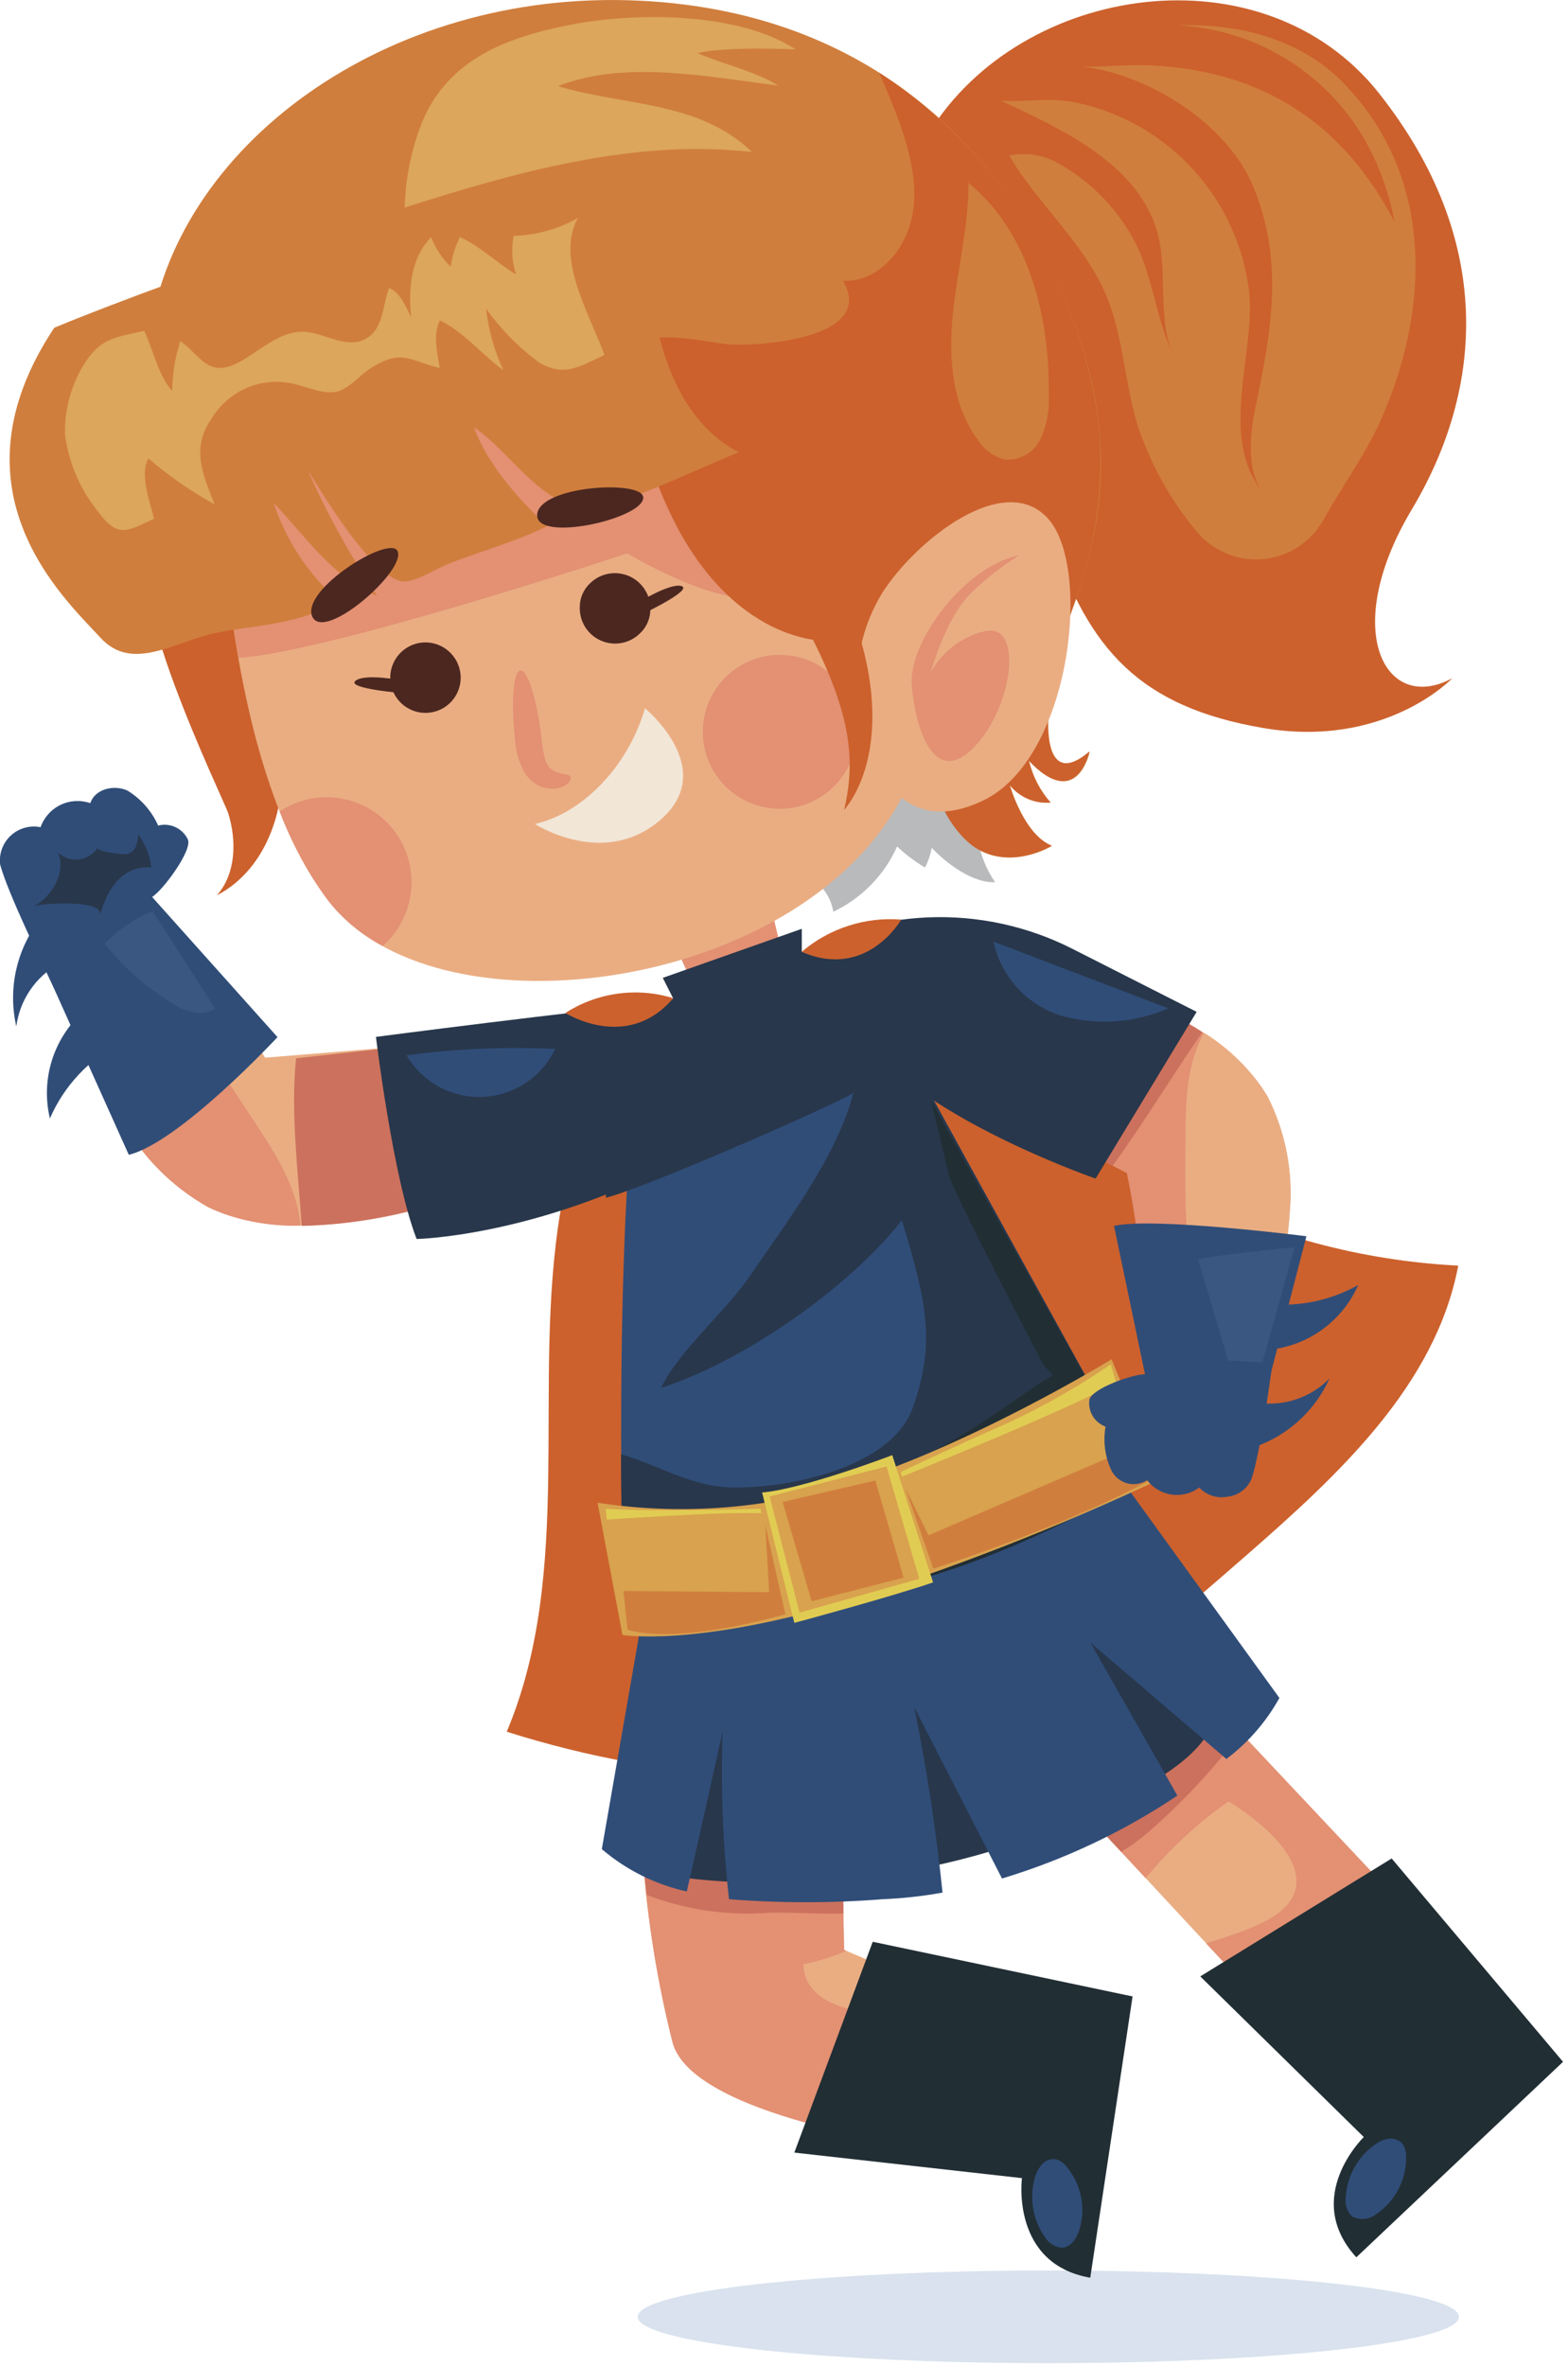 <svg width="126" height="190" viewBox="0 0 126 190" fill="none" xmlns="http://www.w3.org/2000/svg">
<g style="mix-blend-mode:multiply" opacity="0.2">
<path d="M117.24 186.06C117.24 188.11 102.49 189.78 84.24 189.78C65.99 189.78 51.24 188.11 51.24 186.06C51.24 184.01 66 182.34 84.24 182.34C102.48 182.34 117.24 184 117.24 186.06Z" fill="#3F6EAC"/>
</g>
<path d="M96.64 135.9L119.38 160.06L108.17 168.16L88.28 146.76L96.64 135.9Z" fill="#EAAD82"/>
<path d="M92.06 150.83C93.993 148.487 96.233 146.415 98.72 144.67C100.72 145.89 104.38 148.61 104.17 151.31C103.96 154.01 99.9 155.09 96.92 156.07L107.72 167.68L108.46 167.94L119.38 160.06L96.64 135.9L88.27 146.76L92.06 150.83Z" fill="#E39073"/>
<path d="M90.09 148.71L88.27 146.76L96.64 135.9L99.7 139.16C97.596 141.966 95.21 144.549 92.58 146.87C91.815 147.566 90.98 148.183 90.09 148.71Z" fill="#CC715D"/>
<path d="M96.45 158.72L109.59 171.62C109.59 171.62 104.59 176.46 108.99 181.28L125.6 165.58L111.83 149.25L96.45 158.72Z" fill="#212E34"/>
<path d="M110.67 177.75C111.408 177.236 112.006 176.546 112.411 175.743C112.816 174.94 113.015 174.049 112.99 173.15C113 172.793 112.895 172.442 112.69 172.15C112.55 171.997 112.375 171.882 112.179 171.814C111.984 171.746 111.774 171.727 111.57 171.76C111.158 171.83 110.769 172.002 110.44 172.26C109.765 172.746 109.208 173.378 108.81 174.108C108.411 174.839 108.183 175.649 108.14 176.48C108.1 176.758 108.126 177.041 108.216 177.307C108.307 177.573 108.459 177.814 108.66 178.01C108.983 178.172 109.347 178.234 109.705 178.188C110.063 178.141 110.399 177.989 110.67 177.75Z" fill="#304D78"/>
<path d="M40.72 139.07C46.18 126.13 42.72 111.24 45.02 97.37C45.4 95.05 46.02 92.58 47.84 91.05C49.035 90.162 50.395 89.519 51.84 89.16L77.13 81.16C81.983 87.206 88.06 92.157 94.963 95.687C101.866 99.216 109.437 101.245 117.18 101.64C115.35 111.29 107.5 118.49 100.1 124.95C94.04 130.24 87.87 135.6 80.52 138.84C68.13 144.32 53.66 143.16 40.72 139.07Z" fill="#CC612D"/>
<path d="M67.71 150.64L67.83 156.59L77.6 160.75L80.47 167.31L76.22 172.73C76.22 172.73 55.87 170.35 54.06 164.08C52.828 159.203 52.025 154.227 51.66 149.21L67.71 150.64Z" fill="#EAAD82"/>
<path d="M67.71 150.64L67.83 156.59L68.01 156.66C66.905 157.15 65.747 157.512 64.56 157.74C64.65 161.37 69.56 161.62 72.3 162.08C75.04 162.54 76.42 162.08 77.18 160.57L77.6 160.75L80.47 167.31L76.22 172.73C76.22 172.73 55.87 170.35 54.06 164.08C52.828 159.203 52.025 154.227 51.66 149.21L67.71 150.64Z" fill="#E39073"/>
<path d="M61.71 153.61C63.71 153.55 65.76 153.73 67.77 153.67V151.27L62.21 150.67C58.763 150.168 55.269 150.074 51.8 150.39C51.8 150.87 51.91 151.48 51.98 152.18C55.078 153.37 58.401 153.858 61.71 153.61Z" fill="#CC715D"/>
<path d="M53.16 146.32C51.6 143.42 53.07 139.68 55.62 137.55C58.17 135.42 61.55 134.5 64.8 133.66L78.36 130.16C81.84 129.25 85.45 128.34 88.98 128.96C91.615 129.425 94.031 130.726 95.87 132.67C96.942 133.702 97.615 135.08 97.77 136.56C97.9 139.43 95.2 141.56 92.66 143.07C80.559 150.023 66.449 152.641 52.66 150.49C52.36 150.49 53.03 149.98 52.73 149.98C52.24 148.61 52.94 147.72 53.16 146.32Z" fill="#28374B"/>
<path d="M58.07 139.05C57.91 143.546 58.08 148.049 58.58 152.52C62.7 152.845 66.84 152.845 70.96 152.52C72.564 152.453 74.161 152.276 75.74 151.99C75.22 146.99 74.47 141.99 73.46 137.09C75.82 141.683 78.173 146.273 80.52 150.86C85.521 149.35 90.269 147.106 94.61 144.2L87.61 131.9L98.55 141.26C100.297 139.942 101.748 138.273 102.81 136.36L87.57 115.3L52.57 124.36L48.36 148.5C50.323 150.177 52.669 151.344 55.19 151.9C56.163 147.62 57.123 143.337 58.07 139.05Z" fill="#304D78"/>
<path d="M62.14 73.6L63.47 79.25C63.47 79.25 61.64 81.11 56.23 80.32L53.88 75.07L62.14 73.6Z" fill="#E39073"/>
<path d="M81.9 44.6C77.61 45.41 72.97 51.48 73.27 55.08C73.57 58.68 75.12 63.25 78.27 60.01C81.42 56.77 82.27 49.92 79.11 50.7C78.194 50.918 77.335 51.328 76.588 51.901C75.842 52.475 75.226 53.201 74.78 54.03C74.78 54.03 75.99 49.54 78.1 47.56C79.257 46.44 80.531 45.447 81.9 44.6Z" fill="#E39073"/>
<path d="M78.04 62.67C79.04 63.67 78.32 66.1 78.58 67.41C78.787 68.643 79.258 69.816 79.96 70.85C78.18 70.93 76.05 69.35 74.87 68.08C74.772 68.634 74.59 69.171 74.33 69.67C73.523 69.191 72.772 68.625 72.09 67.98C71.059 70.282 69.24 72.14 66.96 73.22C66.5 70.32 63.21 69.83 62.46 67.04C61.03 61.78 69.95 59.37 73.72 60.3C75.14 60.66 77.16 61.34 78.04 62.67Z" fill="#B9BABB"/>
<path d="M12.98 45.16C8.98 45.63 17.98 64.24 18.33 65.28C19.03 67.5 18.97 70.16 17.43 71.9C21.52 69.78 23.19 64.56 22.55 59.99C22.31 58.31 17.55 44.62 15.78 44.84L12.98 45.16Z" fill="#CC612D"/>
<path d="M17.65 37.59C17.65 38.04 17.94 61.39 26.39 72.35C34.84 83.31 62.83 79.83 71.83 65.16C80.83 50.49 72.83 28.25 72.83 28.25L54.63 15C54.63 15 24.63 22.32 24.35 22.81C24.07 23.3 17.65 37.59 17.65 37.59Z" fill="#EAAD82"/>
<path d="M44.74 22.36C36.66 21.65 28.59 24.36 21.67 28.63L17.67 37.63C17.808 42.726 18.309 47.806 19.17 52.83C26.45 52.38 50.41 44.44 50.41 44.44C50.41 44.44 57.22 48.57 60.91 47.95C62.09 47.681 63.169 47.081 64.019 46.22C64.87 45.359 65.456 44.273 65.71 43.09C66.182 40.705 65.881 38.232 64.85 36.03C61.57 28.16 53.22 23.16 44.74 22.36Z" fill="#E39073"/>
<path d="M74.65 10.67C82.1 -1.4 101.56 -4.21 110.82 7.5C120.08 19.21 119.28 31.16 113.45 40.91C107.62 50.66 111.34 57.39 116.71 54.46C116.71 54.46 111.33 60.15 101.48 58.46C91.63 56.77 87.48 52.2 84.48 43.14C84.48 43.14 76.62 41.66 74.06 31.06C71.13 19.1 71.83 15.21 74.65 10.67Z" fill="#CC612D"/>
<path d="M81.1 12.49C82.316 12.245 83.579 12.399 84.7 12.93C87.562 14.435 89.881 16.799 91.33 19.69C92.75 22.6 92.94 26 94.46 28.83C92.83 25.89 93.98 21.57 92.89 18.27C91.12 12.95 85.07 10.27 80.46 8.09C82.51 8.22 84.39 7.78 86.53 8.25C90.149 9.026 93.433 10.918 95.92 13.659C98.406 16.4 99.97 19.853 100.39 23.53C100.85 28.47 97.94 35.06 101.39 39.41C101.479 39.539 101.579 39.659 101.69 39.77C101.58 39.65 101.49 39.53 101.39 39.41C100.11 37.64 100.49 34.54 100.91 32.58C102.18 26.58 103.18 20.91 100.69 14.94C98.61 9.94 92.28 5.94 86.94 5.35C88.76 5.4 90.63 5.16 92.46 5.25C101.53 5.68 108 9.98 112.06 17.83C111.594 15.253 110.648 12.787 109.27 10.56C107.693 8.078 105.544 6.01 103.004 4.527C100.465 3.045 97.607 2.192 94.67 2.04C99.67 1.85 104.67 3.24 107.99 6.7C115.2 14.15 114.99 24.7 110.92 33.82C109.72 36.49 107.8 39.13 106.35 41.74C105.856 42.627 105.153 43.378 104.301 43.929C103.449 44.481 102.475 44.814 101.464 44.901C100.453 44.988 99.436 44.826 98.503 44.428C97.569 44.03 96.748 43.409 96.11 42.62L96.04 42.54C93.987 40.04 92.414 37.182 91.4 34.11C90.31 30.56 90.26 26.53 88.62 23.11C86.73 19.16 83.23 16.16 81.1 12.49Z" fill="#D07E3D"/>
<path d="M11.96 27.32C13.86 11.84 30.96 -0.89 51.3 0.05C71.64 0.99 81.41 14.12 85.46 23.74C89.51 33.36 89.18 40.69 86.25 48.74C83.32 56.79 83.44 63.94 87.57 60.37C87.57 60.37 86.57 65.19 82.69 61.09C82.99 62.339 83.591 63.496 84.44 64.46C83.817 64.514 83.19 64.412 82.616 64.165C82.042 63.917 81.538 63.53 81.15 63.04C81.15 63.04 82.27 67.04 84.54 67.93C84.54 67.93 78.06 71.93 75.3 63.45C73.828 58.566 70.73 54.331 66.52 51.45C66.52 51.45 55.99 51.98 51.37 34.23C46.75 16.48 11.96 27.32 11.96 27.32Z" fill="#D07E3D"/>
<path d="M85.46 23.74C82.456 16.402 77.286 10.155 70.64 5.83C72.41 9.88 74.57 14.9 72.82 18.88C71.89 21 70 22.65 67.74 22.55C70.51 27.31 60.49 27.9 58.21 27.62C55.93 27.34 52.36 26.39 50.28 28.05C49.805 28.474 49.438 29.006 49.21 29.6C50.007 30.727 50.631 31.968 51.06 33.28C51.17 33.6 51.28 33.93 51.37 34.28C51.979 36.709 52.83 39.071 53.91 41.33C54.1 41.72 54.29 42.1 54.48 42.46C59.57 51.85 66.48 51.46 66.48 51.46C66.784 51.648 67.078 51.851 67.36 52.07L67.6 52.25C67.97 52.54 68.43 52.92 68.93 53.39C69.13 53.57 69.33 53.77 69.55 53.98L70.02 54.48C70.37 54.85 70.73 55.26 71.09 55.71C71.682 56.434 72.227 57.196 72.72 57.99C72.96 58.37 73.19 58.77 73.42 59.18C74.166 60.536 74.782 61.959 75.26 63.43C75.712 65.176 76.707 66.734 78.1 67.88C78.179 67.942 78.263 67.999 78.35 68.05C81.23 69.92 84.5 67.91 84.5 67.91C82.23 67.01 81.11 63.02 81.11 63.02C81.498 63.51 82.002 63.897 82.576 64.145C83.15 64.392 83.777 64.494 84.4 64.44C83.709 63.691 83.191 62.8 82.88 61.83C82.79 61.581 82.713 61.327 82.65 61.07C86.5 65.17 87.53 60.35 87.53 60.35C85.46 62.13 84.4 61.24 84.22 58.9C84.04 56.56 84.75 52.76 86.22 48.72C87.893 44.439 88.629 39.849 88.38 35.26C88.307 34.214 88.177 33.172 87.99 32.14C87.458 29.239 86.599 26.408 85.43 23.7L85.46 23.74Z" fill="#CC612D"/>
<path d="M4.36 26.32C4.36 26.32 30.42 15.4 52.81 12.32C51.3 18.32 51.45 32.32 59.38 36.32C55.96 37.7 52.75 39.32 49.26 40.42C44.14 42.09 41.79 36.88 38.09 34.31C39.09 37.17 41.75 40.25 44.01 42.24C41.45 43.49 38.74 44.24 36.13 45.24C35.13 45.61 33.29 46.84 32.31 46.69C29.94 46.3 26.08 39.94 24.74 37.77C26.292 41.286 28.156 44.657 30.31 47.84C26.76 46.41 24.64 43.17 21.98 40.38C22.976 43.369 24.733 46.047 27.08 48.15C24.73 50.15 20.08 50.22 17.25 50.85C13.93 51.58 10.61 53.98 8.08 51.22C5.11 48.01 -4.32 39.39 4.36 26.32Z" fill="#D07E3D"/>
<path d="M63.94 3.97C59.38 0.97 51.14 0.97 45.94 1.97C40.74 2.97 36.05 4.74 33.94 9.76C33.061 11.961 32.58 14.301 32.52 16.67C41.43 13.82 51.05 11.13 60.43 12.21C56.16 8.08 50.1 8.51 44.84 6.92C50.23 4.78 56.97 6.19 62.53 6.87C60.53 5.65 58.1 5.16 56.05 4.27C58.32 3.7 63.94 3.97 63.94 3.97Z" fill="#DCA65C"/>
<path d="M46.43 17.51C44.62 20.8 47.43 25.28 48.57 28.51C46.43 29.51 45.28 30.3 43.26 29.07C41.646 27.87 40.229 26.426 39.06 24.79C39.255 26.501 39.724 28.169 40.45 29.73C38.77 28.53 37.26 26.64 35.34 25.73C34.79 26.85 35.13 28.33 35.34 29.56C32.79 28.93 32.34 28 29.8 29.56C28.94 30.09 28.06 31.24 27.03 31.46C25.8 31.72 24.21 30.83 22.93 30.71C21.768 30.569 20.591 30.768 19.54 31.283C18.49 31.798 17.611 32.606 17.01 33.61C15.35 35.94 16.26 38.02 17.24 40.5C15.347 39.461 13.568 38.228 11.93 36.82C11.2 38.02 12.03 40.26 12.38 41.66C10.09 42.73 9.44 43.22 7.8 40.99C6.4 39.222 5.508 37.107 5.22 34.87C5.182 32.932 5.692 31.022 6.69 29.36C8.03 27.15 9.19 27.11 11.59 26.57C12.31 28.08 12.73 30.2 13.84 31.39C13.855 30.032 14.075 28.683 14.49 27.39C15.69 28.19 16.41 29.7 17.89 29.54C19.81 29.34 21.78 26.72 24.18 26.64C25.86 26.58 27.67 28.04 29.27 27.27C30.87 26.5 30.72 24.46 31.27 23.13C32.13 23.47 32.59 24.56 33.04 25.48C32.81 23.23 32.98 20.75 34.64 19.05C34.993 19.94 35.528 20.747 36.21 21.42C36.329 20.591 36.583 19.788 36.96 19.04C38.63 19.8 39.89 21.09 41.47 22.04C41.136 21.041 41.07 19.972 41.28 18.94C43.087 18.89 44.855 18.399 46.43 17.51Z" fill="#DCA65C"/>
<path d="M78.6 35.36C79.094 36.136 79.867 36.691 80.76 36.91C81.353 36.953 81.946 36.814 82.459 36.513C82.971 36.211 83.38 35.76 83.63 35.22C84.117 34.134 84.34 32.949 84.28 31.76C84.36 25.47 82.7 18.68 77.83 14.69C77.83 18.23 76.93 21.69 76.57 25.21C76.21 28.73 76.49 32.53 78.6 35.36Z" fill="#D07E3D"/>
<path d="M56.9 61.01C57.343 62.149 58.114 63.131 59.115 63.832C60.116 64.533 61.303 64.922 62.525 64.948C63.747 64.975 64.95 64.639 65.98 63.982C67.011 63.325 67.824 62.378 68.316 61.259C68.809 60.14 68.958 58.9 68.746 57.697C68.534 56.493 67.969 55.379 67.124 54.496C66.279 53.613 65.191 53.001 63.997 52.736C62.804 52.472 61.559 52.567 60.42 53.01C59.663 53.303 58.971 53.743 58.384 54.304C57.797 54.865 57.326 55.536 56.999 56.279C56.672 57.023 56.495 57.823 56.478 58.635C56.461 59.447 56.604 60.254 56.9 61.01Z" fill="#E39073"/>
<path d="M26.39 72.35C24.759 70.145 23.441 67.725 22.47 65.16C22.873 64.897 23.302 64.675 23.75 64.5C25.244 63.911 26.898 63.869 28.42 64.38C29.942 64.89 31.235 65.922 32.072 67.292C32.908 68.663 33.234 70.285 32.992 71.872C32.751 73.46 31.956 74.911 30.75 75.97C29.063 75.076 27.578 73.844 26.39 72.35Z" fill="#E39073"/>
<path d="M70.9 47.61C73.6 43.38 80.77 37.68 84.27 41.71C87.77 45.74 86.02 60.94 79 64.29C71.98 67.64 69.63 60.66 69 56.66C68.569 53.514 69.24 50.316 70.9 47.61Z" fill="#EAAD82"/>
<path d="M81.9 44.6C77.61 45.41 72.97 51.48 73.27 55.08C73.57 58.68 75.12 63.25 78.27 60.01C81.42 56.77 82.27 49.92 79.11 50.7C78.194 50.918 77.335 51.328 76.588 51.901C75.842 52.475 75.226 53.201 74.78 54.03C74.78 54.03 75.99 49.54 78.1 47.56C79.257 46.44 80.531 45.447 81.9 44.6Z" fill="#E39073"/>
<path d="M15.36 76.28C14 74.5 12.84 73.04 12.22 72.03C13.05 71.55 15.47 68.3 15.1 67.42C14.894 66.984 14.543 66.634 14.107 66.43C13.67 66.225 13.176 66.179 12.71 66.3C12.193 65.142 11.339 64.166 10.26 63.5C9.19 62.99 7.62 63.35 7.26 64.5C6.474 64.228 5.611 64.278 4.862 64.64C4.113 65.002 3.537 65.645 3.26 66.43C2.837 66.345 2.4 66.361 1.984 66.478C1.568 66.594 1.186 66.807 0.869 67.1C0.552 67.393 0.309 67.757 0.159 68.162C0.01 68.567 -0.041 69.001 0.01 69.43C0.61 71.65 3.29 77.28 5.83 82.34C9.41 81.16 12.29 78.55 15.36 76.28Z" fill="#304D78"/>
<path d="M32.96 83.99L21.3 84.94C19.686 82.203 17.899 79.57 15.95 77.06C12.81 79.32 9.95 82.06 6.35 83.27C7.03 84.63 7.7 85.93 8.3 87.09C8.75 88.069 9.25 89.024 9.8 89.95C11.412 92.887 13.817 95.313 16.74 96.95C23.74 100.47 35.3 96.58 35.3 96.58L32.96 83.99Z" fill="#EAAD82"/>
<path d="M24.25 98.45C27.985 98.356 31.688 97.737 35.25 96.61L32.91 83.99L23.79 84.99C23.35 89.39 23.94 93.96 24.25 98.45Z" fill="#CC715D"/>
<path d="M4.65 68.46C4.874 68.671 5.141 68.83 5.432 68.927C5.724 69.023 6.034 69.054 6.339 69.018C6.644 68.982 6.937 68.879 7.199 68.717C7.46 68.555 7.682 68.337 7.85 68.08C7.77 68.41 9.77 68.61 10.12 68.6C10.293 68.577 10.456 68.51 10.595 68.405C10.733 68.3 10.842 68.16 10.91 68C11.035 67.681 11.099 67.342 11.1 67C11.682 67.777 12.048 68.695 12.16 69.66C10.34 69.52 8.81 70.66 8.03 73.52C8.41 72.15 3.15 72.57 2.68 72.78C4.19 72.08 5.35 69.95 4.65 68.46Z" fill="#28374B"/>
<path d="M20.66 90.41C18.44 87.05 16.3 83.56 13.41 80.73C12.397 79.743 11.292 78.856 10.11 78.08C9.975 78.161 9.831 78.225 9.68 78.27C7.86 78.722 5.981 78.888 4.11 78.76C5.52 81.67 7.06 84.69 8.3 87.09C8.75 88.069 9.25 89.024 9.8 89.95C11.412 92.887 13.817 95.313 16.74 96.95C19.057 98.003 21.586 98.51 24.13 98.43C23.94 95.58 22.28 92.86 20.66 90.41Z" fill="#E39073"/>
<path d="M1.31 82.43C1.446 81.393 1.822 80.401 2.407 79.534C2.991 78.666 3.77 77.946 4.68 77.43C4.996 78.858 5.686 80.177 6.68 81.25C5.505 82.306 4.637 83.66 4.167 85.168C3.697 86.676 3.643 88.284 4.01 89.82C5.158 87.179 7.191 85.021 9.76 83.72C10.25 83.48 10.84 83.15 10.85 82.61C10.819 82.296 10.685 82.001 10.47 81.77C8.305 78.887 5.925 76.173 3.35 73.65C2.367 74.863 1.672 76.284 1.319 77.805C0.965 79.326 0.962 80.908 1.31 82.43Z" fill="#304D78"/>
<path d="M3.4 77.29L12.22 72.03L22.3 83.29C22.3 83.29 14.43 91.74 10.35 92.74L3.4 77.29Z" fill="#304D78"/>
<path d="M12.25 73.16C10.809 73.77 9.504 74.661 8.41 75.78C9.895 77.651 11.695 79.248 13.73 80.5C14.443 81.031 15.302 81.328 16.19 81.35C16.581 81.314 16.962 81.202 17.31 81.02L12.25 73.16Z" fill="#395780"/>
<path d="M53.69 80.49C46.19 81.19 30.21 83.27 30.21 83.27C30.21 83.27 31.59 94.67 33.48 99.5C33.48 99.5 42.26 99.34 53.26 93.91L53.69 80.49Z" fill="#28374B"/>
<path d="M44.61 84.24C40.623 84.045 36.626 84.216 32.67 84.75C33.291 85.811 34.189 86.683 35.268 87.271C36.347 87.86 37.566 88.143 38.794 88.091C40.022 88.038 41.212 87.652 42.237 86.974C43.262 86.295 44.082 85.35 44.61 84.24Z" fill="#304D78"/>
<path d="M68.43 76.35C68.43 76.35 55.43 79.6 52.89 80.6C50.35 81.6 49.52 106.65 50.08 127.07C50.08 127.07 65.41 134.53 91.81 118.83L68.43 76.35Z" fill="#304D78"/>
<path d="M50.08 127.07C50 124.23 49.89 119.71 49.91 116.78C53.34 117.84 55.72 119.48 59.12 119.46C63.78 119.46 71.69 117.77 73.37 113C75.18 107.85 74.48 104.58 72.47 98C68.2 103.46 59.59 109.41 53.11 111.46C54.69 108.3 58.23 105.46 60.33 102.37C63.25 98.09 67.24 92.89 68.57 87.79C65.57 89.41 51.69 95.44 48.68 96.19C49.46 88.43 51.68 81.12 52.89 80.65C55.47 79.65 68.43 76.4 68.43 76.4L91.83 118.83C65.41 134.53 50.08 127.07 50.08 127.07Z" fill="#28374B"/>
<path d="M64.55 120.23C74.92 118.28 81.17 112.36 84.36 110.6C84.89 110.31 84.16 110.08 83.84 109.6C83.84 109.6 75.96 94.55 76.22 94.2L74.83 88.44L91.83 118.83C67.3 133.42 52.64 128.01 50.37 127.17C51.47 127.56 53.83 122.24 64.55 120.23Z" fill="#212E34"/>
<path d="M89.33 109.16L93.19 118.8C84.919 122.693 76.393 126.017 67.67 128.75C55.59 132.27 50.02 131.3 50.02 131.3L48.02 120.68C54.395 121.658 60.906 121.235 67.1 119.44C77.37 116.47 89.33 109.16 89.33 109.16Z" fill="#D8A24E"/>
<path d="M71.7 116.86C71.7 116.86 64.64 119.56 61.24 119.86L63.83 130.33C63.83 130.33 71.53 128.26 74.98 127.08L71.7 116.86Z" fill="#E1CC53"/>
<path d="M73.87 126.79L64.25 129.51L61.85 120.18L71.24 117.77L73.87 126.79Z" fill="#D8A24E"/>
<path d="M70.34 118.9L72.61 126.7L65.22 128.59L62.89 120.62L70.34 118.9Z" fill="#D07E3D"/>
<path d="M61.1 121.16C61.1 121.16 52.44 121.44 48.68 121.16L48.75 122.03C48.75 122.03 52.47 121.79 55.96 121.62C59.45 121.45 61.2 121.52 61.2 121.52" fill="#E1CC53"/>
<path d="M72.37 118.21L72.48 118.59C72.48 118.59 87.48 112.53 89.67 110.99L89.26 109.57C86.654 111.349 83.909 112.914 81.05 114.25C77.07 115.99 72.37 118.21 72.37 118.21Z" fill="#E1CC53"/>
<path d="M63.11 129.64L61.5 122.49L61.81 127.87L50.1 127.77L50.43 130.87C50.43 130.87 53.69 132.24 63.11 129.64Z" fill="#D07E3D"/>
<path d="M72.76 119.53L75 125.98C75 125.98 85.53 122.64 92.66 118.74L90.47 113.74L90.61 116.41L74.61 123.3L72.76 119.53Z" fill="#D07E3D"/>
<path d="M54.1 80.16C52.655 79.716 51.131 79.593 49.634 79.799C48.136 80.004 46.702 80.534 45.43 81.35C45.43 81.35 50.41 84.51 54.1 80.16Z" fill="#CC612D"/>
<path d="M51.83 56.88C50.44 61.64 46.74 65.34 42.98 66.17C42.98 66.17 48.68 69.88 53.26 65.67C57.63 61.63 51.83 56.88 51.83 56.88Z" fill="#F2E6D7"/>
<path d="M46.59 48.76C46.573 49.325 46.725 49.883 47.027 50.362C47.329 50.84 47.767 51.217 48.285 51.445C48.803 51.673 49.377 51.741 49.934 51.64C50.491 51.539 51.005 51.275 51.41 50.88C51.678 50.633 51.892 50.333 52.038 49.999C52.184 49.665 52.26 49.304 52.26 48.94C52.272 48.377 52.117 47.822 51.814 47.347C51.511 46.872 51.074 46.497 50.558 46.27C50.042 46.043 49.471 45.974 48.916 46.072C48.361 46.17 47.847 46.43 47.44 46.82C47.17 47.066 46.955 47.365 46.809 47.7C46.662 48.034 46.588 48.395 46.59 48.76Z" fill="#4B2720"/>
<path d="M51.28 48.39C51.28 48.39 53.76 46.85 54.71 47.05C55.9 47.31 51.39 49.43 51.39 49.43L51.28 48.39Z" fill="#4B2720"/>
<path d="M37.02 54.45C37.014 55.01 36.842 55.555 36.526 56.017C36.211 56.479 35.765 56.837 35.245 57.046C34.726 57.255 34.156 57.304 33.609 57.19C33.061 57.074 32.559 56.8 32.168 56.4C31.776 56 31.512 55.493 31.409 54.943C31.305 54.392 31.367 53.824 31.587 53.309C31.807 52.794 32.174 52.356 32.643 52.05C33.111 51.744 33.66 51.584 34.22 51.59C34.97 51.6 35.685 51.907 36.209 52.443C36.734 52.979 37.025 53.7 37.02 54.45Z" fill="#4B2720"/>
<path d="M32.29 54.64C32.29 54.64 29.43 54.08 28.61 54.64C27.61 55.3 32.61 55.69 32.61 55.69L32.29 54.64Z" fill="#4B2720"/>
<path d="M51.69 39.98C51.75 38.51 43.39 38.98 43.17 41.3C42.95 43.62 51.63 41.69 51.69 39.98Z" fill="#4B2720"/>
<path d="M31.94 44.25C31.29 42.94 24.18 47.35 25.09 49.5C26 51.65 32.7 45.79 31.94 44.25Z" fill="#4B2720"/>
<path d="M63.83 172.87L82.12 174.92C82.12 174.92 81.2 181.8 87.61 182.92L91.01 160.33L70.13 155.94L63.83 172.87Z" fill="#212E34"/>
<path d="M86.73 179.08C86.997 178.222 87.045 177.31 86.871 176.428C86.696 175.546 86.304 174.722 85.73 174.03C85.519 173.735 85.217 173.517 84.87 173.41C84.664 173.375 84.452 173.392 84.255 173.46C84.057 173.528 83.88 173.645 83.74 173.8C83.463 174.112 83.264 174.486 83.16 174.89C82.93 175.689 82.882 176.529 83.019 177.349C83.155 178.169 83.474 178.949 83.95 179.63C84.091 179.873 84.288 180.08 84.525 180.233C84.761 180.386 85.03 180.481 85.31 180.51C86.03 180.5 86.52 179.77 86.73 179.08Z" fill="#304D78"/>
<path d="M91.71 102.02C95.48 102.34 99.22 102.95 102.95 103.58C103.09 102.45 103.21 101.37 103.32 100.39C103.43 99.41 103.58 98.39 103.64 97.32C103.922 94.13 103.302 90.924 101.85 88.07C98.14 81.55 86.92 78.53 86.92 78.53L82.09 89.8L90.55 94.21C91.085 96.789 91.472 99.397 91.71 102.02Z" fill="#E39073"/>
<path d="M106.83 110.71C106.096 111.457 105.197 112.022 104.206 112.361C103.214 112.699 102.158 112.802 101.12 112.66C101.728 111.331 101.973 109.865 101.83 108.41C103.404 108.28 104.915 107.727 106.201 106.81C107.488 105.893 108.503 104.646 109.14 103.2C106.627 104.607 103.703 105.095 100.87 104.58C100.34 104.48 99.67 104.38 99.33 104.81C99.168 105.081 99.098 105.396 99.13 105.71C99.113 109.314 99.367 112.914 99.89 116.48C101.408 116.107 102.822 115.393 104.024 114.394C105.226 113.394 106.186 112.135 106.83 110.71Z" fill="#304D78"/>
<path d="M91.83 103.1C92.029 105.518 92.099 107.945 92.04 110.37C91.13 110.31 87.7 111.51 87.54 112.42C87.478 112.873 87.574 113.333 87.81 113.725C88.047 114.116 88.41 114.414 88.84 114.57C88.63 115.764 88.794 116.993 89.31 118.09C89.436 118.34 89.614 118.561 89.831 118.739C90.048 118.916 90.301 119.046 90.571 119.119C90.842 119.193 91.125 119.209 91.402 119.166C91.679 119.123 91.944 119.022 92.18 118.87C92.659 119.502 93.368 119.919 94.153 120.03C94.938 120.14 95.735 119.935 96.37 119.46C96.645 119.755 96.989 119.978 97.371 120.109C97.753 120.24 98.161 120.274 98.56 120.21C98.99 120.175 99.403 120.025 99.755 119.775C100.107 119.525 100.385 119.185 100.56 118.79C101.3 116.61 102.2 110.21 102.88 104.64C99.16 104.03 95.5 103.43 91.83 103.1Z" fill="#304D78"/>
<path d="M96.62 82.89C93.606 80.99 90.341 79.523 86.92 78.53L82.09 89.8L89.41 93.62C91.92 90.16 94.16 86.43 96.62 82.89Z" fill="#CC715D"/>
<path d="M95.4 99.16C97.27 99.37 99.15 99.61 101.03 99.78C101.82 99.85 102.6 99.87 103.38 99.88C103.49 99.08 103.59 98.21 103.64 97.28C103.922 94.09 103.302 90.885 101.85 88.03C100.566 85.966 98.824 84.224 96.76 82.94C95.39 85.33 95.27 88.37 95.26 91.17C95.25 93.97 95.18 96.55 95.4 99.16Z" fill="#EAAD82"/>
<path d="M63.2 77.16C61.6 78.16 60.47 78.82 60.47 78.82C59.79 80.52 68.91 80.82 68.55 81.89C71.73 89.02 88.04 94.65 88.04 94.65L96.16 81.26L86.16 76.19C82.571 74.371 78.574 73.504 74.553 73.674C70.533 73.844 66.623 75.044 63.2 77.16Z" fill="#28374B"/>
<path d="M79.83 75.62C80.136 77.035 80.821 78.341 81.81 79.397C82.8 80.454 84.058 81.222 85.45 81.62C88.255 82.36 91.228 82.135 93.89 80.98L79.83 75.62Z" fill="#304D78"/>
<path d="M92.01 110.37L102.07 110.48L104.98 99.28C104.98 99.28 92.72 97.72 89.52 98.45L92.01 110.37Z" fill="#304D78"/>
<path d="M96.29 101.16C96.83 100.87 104.03 100.16 104.03 100.16L101.44 109.42L98.69 109.25L96.29 101.16Z" fill="#395780"/>
<path d="M53.26 78.53L64.43 74.59V79.34L54.59 81.16L53.26 78.53Z" fill="#28374B"/>
<path d="M64.42 76.44C66.638 74.551 69.516 73.62 72.42 73.85C72.42 73.85 69.67 78.71 64.42 76.44Z" fill="#CC612D"/>
<path d="M60.83 43.71C68.47 55.45 68.94 60.29 67.83 65.04C67.83 65.04 73.15 59.57 67.51 46.87C61.87 34.17 60.83 43.71 60.83 43.71Z" fill="#CC612D"/>
<path d="M45.83 62.36C45.67 62.11 45.03 62.24 44.45 61.87C44.3 61.782 44.164 61.671 44.05 61.54V61.46C44.05 61.46 43.94 61.31 43.97 61.34C44 61.37 43.83 61.16 43.83 61.06C43.664 60.479 43.557 59.883 43.51 59.28C43.16 56.21 42.4 53.78 41.82 53.84C41.24 53.9 41.05 56.45 41.4 59.53C41.462 60.38 41.701 61.207 42.1 61.96C42.215 62.153 42.349 62.334 42.5 62.5C42.569 62.581 42.646 62.655 42.73 62.72C42.821 62.801 42.917 62.875 43.02 62.94C43.349 63.15 43.722 63.28 44.11 63.32C44.374 63.361 44.644 63.348 44.904 63.283C45.163 63.218 45.407 63.101 45.62 62.94C45.83 62.7 45.9 62.47 45.83 62.36Z" fill="#E39073"/>
</svg>
